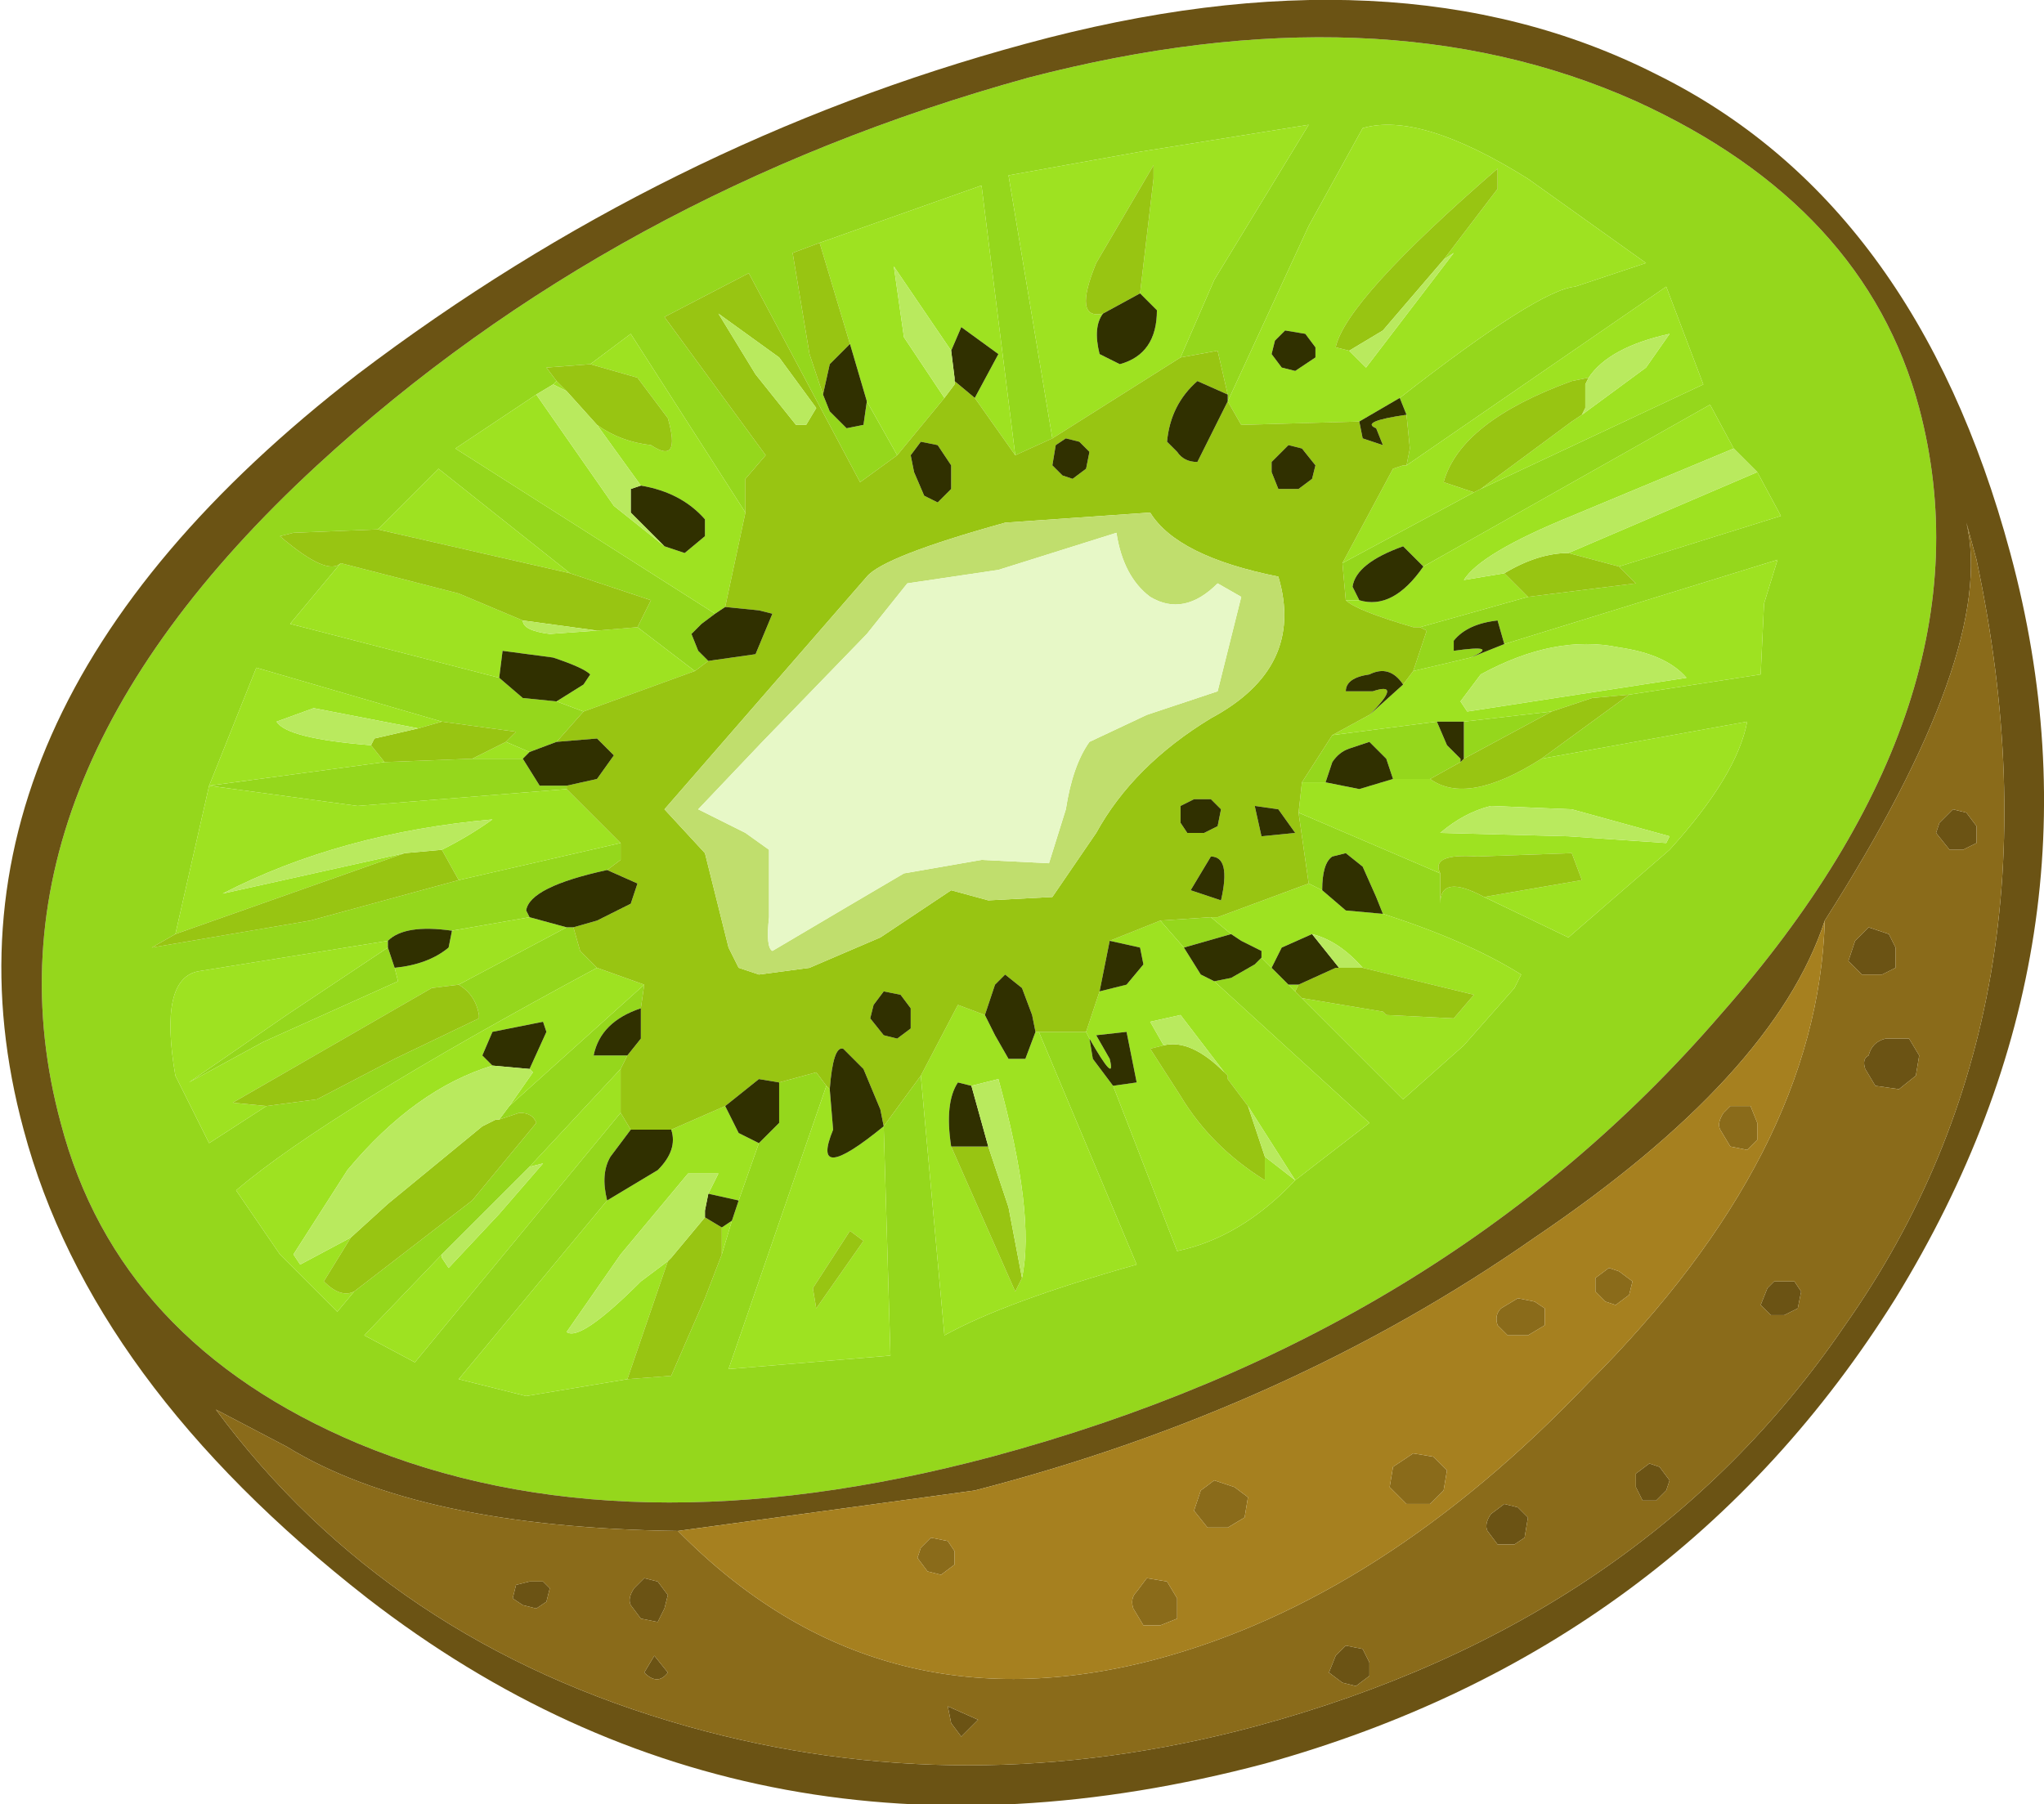 <?xml version="1.0" encoding="UTF-8" standalone="no"?>
<svg xmlns:ffdec="https://www.free-decompiler.com/flash" xmlns:xlink="http://www.w3.org/1999/xlink" ffdec:objectType="shape" height="26.75px" width="30.3px" xmlns="http://www.w3.org/2000/svg">
  <g transform="matrix(1.0, 0.0, 0.0, 1.0, -9.0, -10.65)">
    <path d="M29.75 16.55 Q31.8 14.95 32.35 14.9 L33.4 14.55 31.65 13.3 Q30.05 12.3 29.2 12.55 L28.4 14.0 27.2 16.6 27.2 16.5 27.05 15.85 26.5 15.95 27.0 14.8 28.4 12.5 25.9 12.9 23.95 13.25 24.6 17.15 24.05 17.4 23.55 13.4 21.15 14.25 20.75 14.4 21.0 15.9 21.2 16.5 21.3 16.75 21.55 17.0 21.8 16.95 21.85 16.6 22.3 17.4 21.75 17.8 20.1 14.7 18.85 15.35 20.35 17.4 20.05 17.75 20.05 18.25 18.35 15.6 17.75 16.05 17.1 16.1 17.25 16.3 17.2 16.35 16.95 16.5 15.75 17.3 19.6 19.75 19.4 19.9 19.25 20.05 19.35 20.3 19.5 20.45 19.3 20.6 18.45 19.95 18.65 19.55 17.45 19.15 15.5 17.6 14.6 18.5 13.35 18.55 13.15 18.6 Q13.85 19.2 14.05 19.0 L13.3 19.9 16.4 20.7 16.75 21.0 17.25 21.05 17.65 21.2 17.25 21.65 16.85 21.8 16.5 21.65 16.65 21.5 15.55 21.35 12.8 20.55 12.1 22.3 11.6 24.5 11.25 24.7 13.6 24.3 15.8 23.7 18.2 23.15 18.2 23.4 18.0 23.55 Q16.85 23.8 16.8 24.15 L16.85 24.25 15.7 24.45 Q15.0 24.35 14.75 24.6 L11.95 25.05 Q11.35 25.15 11.6 26.6 L12.1 27.6 12.95 27.05 13.7 26.95 14.85 26.35 16.1 25.75 16.1 25.7 Q16.05 25.4 15.8 25.25 L17.4 24.4 17.5 24.4 17.6 24.75 17.85 25.0 Q13.85 27.15 12.5 28.3 L13.15 29.25 14.0 30.1 14.25 29.8 16.0 28.45 16.95 27.3 Q16.9 27.15 16.7 27.15 L16.4 27.25 16.55 27.05 18.55 25.25 18.5 25.6 Q17.9 25.8 17.8 26.3 L18.3 26.3 18.2 26.5 16.85 27.95 15.55 29.25 14.4 30.45 15.15 30.85 18.2 27.15 18.35 27.4 18.05 27.8 Q17.9 28.05 18.0 28.45 L15.8 31.1 16.8 31.35 18.3 31.1 18.95 31.05 19.45 29.9 19.7 29.25 19.85 28.75 19.95 28.45 20.25 27.6 20.55 27.3 20.55 26.7 21.1 26.55 21.25 26.75 19.8 30.95 22.2 30.75 22.1 27.35 22.65 26.6 23.0 30.45 Q23.9 29.95 25.85 29.4 L24.4 25.95 25.1 25.95 25.15 26.05 25.2 26.35 25.5 26.75 26.45 29.2 Q27.4 29.0 28.2 28.15 L29.3 27.3 27.0 25.2 27.25 25.15 27.6 24.95 27.7 24.85 27.85 25.0 28.1 25.25 28.2 25.35 28.3 25.45 29.8 26.95 30.7 26.15 31.45 25.3 31.55 25.1 Q30.75 24.6 29.5 24.2 L29.4 23.95 29.2 23.5 28.95 23.3 28.75 23.35 Q28.6 23.45 28.6 23.85 L28.4 23.75 28.25 22.7 30.35 23.6 30.35 24.05 Q30.35 23.6 31.0 23.95 L32.25 24.55 33.75 23.25 Q34.75 22.15 34.9 21.35 L31.85 21.9 33.15 20.95 35.1 20.65 35.15 19.6 35.35 18.95 31.3 20.2 31.2 19.85 Q30.75 19.9 30.55 20.15 L30.55 20.3 Q31.25 20.2 30.8 20.4 L29.95 20.6 30.15 20.0 30.05 19.95 31.65 19.5 33.25 19.3 33.0 19.05 35.4 18.3 35.05 17.65 34.7 17.3 34.35 16.65 30.1 19.05 29.8 18.75 Q29.1 19.0 29.05 19.35 L29.15 19.55 28.95 19.55 28.9 19.0 30.85 17.95 30.95 17.9 34.25 16.35 33.7 14.9 29.85 17.55 29.9 17.3 29.85 16.8 29.75 16.55 M28.75 21.55 L30.3 21.35 30.45 21.7 30.65 21.9 30.65 21.95 30.2 22.2 29.65 22.2 29.55 21.9 29.3 21.65 29.0 21.75 Q28.85 21.8 28.75 21.95 L28.65 22.25 28.3 22.25 28.75 21.55 M30.7 21.35 L32.0 21.2 30.7 21.9 30.7 21.8 30.7 21.35 M26.55 24.7 L26.2 24.3 26.95 24.25 27.25 24.5 26.55 24.7 M33.25 12.15 Q36.65 13.7 37.45 16.7 38.6 21.05 34.5 25.7 30.4 30.45 23.7 32.25 18.25 33.7 14.3 32.05 10.75 30.55 9.9 27.3 8.55 22.3 13.7 17.55 18.1 13.5 24.25 11.8 29.45 10.45 33.25 12.15 M14.7 21.95 L16.0 21.9 16.75 21.9 17.0 22.3 17.4 22.3 17.4 22.35 14.3 22.6 12.1 22.3 14.7 21.95 M14.75 24.7 L14.85 25.0 14.9 25.2 12.9 26.1 11.8 26.7 13.25 25.7 14.75 24.7" fill="#95d71c" fill-rule="evenodd" stroke="none"/>
    <path d="M27.2 16.6 L28.4 14.0 29.2 12.55 Q30.05 12.3 31.65 13.3 L33.4 14.55 32.35 14.9 Q31.8 14.95 29.75 16.55 L29.15 16.9 27.4 16.95 27.2 16.6 M29.85 17.55 L33.7 14.9 34.25 16.35 30.95 17.9 32.3 16.9 32.45 16.8 33.4 16.1 33.75 15.6 Q32.85 15.8 32.55 16.25 L32.3 16.3 Q30.65 16.9 30.4 17.8 L30.85 17.95 28.9 19.0 29.65 17.6 29.8 17.55 29.85 17.55 M28.95 19.55 L29.15 19.55 Q29.65 19.7 30.1 19.05 L34.35 16.65 34.7 17.3 32.3 18.3 Q30.95 18.85 30.7 19.25 L31.3 19.15 31.65 19.5 30.05 19.95 29.95 19.95 Q29.1 19.7 28.95 19.55 M35.05 17.65 L35.4 18.3 33.0 19.05 32.25 18.85 35.05 17.65 M29.95 20.6 L30.8 20.4 31.3 20.2 35.35 18.95 35.15 19.6 35.1 20.65 33.15 20.95 32.6 21.0 32.0 21.2 30.7 21.35 30.3 21.35 28.75 21.55 29.3 21.25 29.8 20.8 29.95 20.6 M31.85 21.9 L34.9 21.35 Q34.75 22.15 33.75 23.25 L32.25 24.55 31.0 23.95 32.45 23.7 32.3 23.3 30.9 23.35 Q30.2 23.3 30.35 23.6 L28.25 22.7 28.3 22.25 28.65 22.25 29.15 22.35 29.65 22.2 30.2 22.2 Q30.75 22.6 31.85 21.9 M28.4 23.75 L28.6 23.85 28.95 24.15 29.5 24.2 Q30.75 24.6 31.55 25.1 L31.45 25.3 30.7 26.15 29.8 26.95 28.3 25.45 29.5 25.65 29.55 25.7 30.55 25.75 30.85 25.4 29.2 25.0 Q28.85 24.6 28.45 24.5 L28.0 24.7 27.85 25.0 27.7 24.85 27.7 24.75 27.4 24.6 27.25 24.5 26.95 24.25 27.05 24.25 28.4 23.75 M28.2 25.35 L28.1 25.25 28.25 25.25 28.2 25.35 M27.0 25.2 L29.3 27.3 28.2 28.15 Q27.4 29.0 26.45 29.2 L25.5 26.75 25.85 26.7 25.7 25.95 25.25 26.0 25.45 26.35 Q25.55 26.75 25.15 26.05 L25.1 25.95 25.3 25.35 25.7 25.25 25.95 24.95 25.9 24.7 25.45 24.6 26.2 24.3 26.55 24.7 26.8 25.1 27.0 25.2 M24.4 25.95 L25.85 29.4 Q23.9 29.95 23.0 30.45 L22.65 26.6 23.2 25.55 23.6 25.7 23.75 26.0 23.95 26.35 24.2 26.35 24.35 25.95 24.4 25.95 M22.1 27.35 L22.2 30.75 19.8 30.95 21.25 26.75 21.3 26.8 21.35 27.4 Q21.0 28.25 22.1 27.35 M20.25 27.6 L19.95 28.45 19.5 28.35 19.65 28.05 19.2 28.05 18.2 29.25 17.4 30.4 Q17.6 30.55 18.5 29.65 L18.9 29.35 18.3 31.1 16.8 31.35 15.8 31.1 18.0 28.45 18.75 28.0 Q19.05 27.7 18.95 27.4 L19.75 27.05 19.95 27.45 20.25 27.6 M19.85 28.75 L19.7 29.25 19.7 28.85 19.85 28.75 M18.2 27.15 L15.15 30.85 14.4 30.45 15.55 29.25 15.55 29.3 15.65 29.45 16.4 28.65 17.05 27.9 16.85 27.95 18.2 26.5 18.2 27.15 M18.55 25.25 L16.55 27.05 16.9 26.55 16.85 26.5 17.1 25.95 17.05 25.8 16.3 25.95 16.15 26.3 16.3 26.45 Q15.15 26.8 14.15 28.0 L13.35 29.25 13.45 29.4 14.2 29.0 13.8 29.65 Q14.05 29.9 14.25 29.8 L14.0 30.1 13.15 29.25 12.5 28.3 Q13.85 27.15 17.85 25.0 L18.55 25.25 M17.4 24.4 L15.8 25.25 15.4 25.3 12.45 27.0 12.95 27.05 12.1 27.6 11.6 26.6 Q11.35 25.15 11.95 25.05 L14.75 24.6 14.75 24.7 13.25 25.7 11.8 26.7 12.9 26.1 14.9 25.2 14.85 25.0 Q15.35 24.95 15.65 24.7 L15.7 24.45 16.85 24.25 17.4 24.4 M18.2 23.15 L15.8 23.7 15.55 23.25 Q15.95 23.05 16.3 22.8 14.05 23.0 12.3 23.9 L15.0 23.3 11.6 24.5 12.1 22.3 12.8 20.55 15.55 21.35 15.2 21.45 13.65 21.15 13.1 21.35 Q13.25 21.6 14.5 21.7 L14.7 21.95 12.1 22.3 14.3 22.6 17.4 22.35 18.2 23.15 M16.5 21.65 L16.85 21.8 16.75 21.9 16.0 21.9 16.5 21.65 M17.65 21.2 L17.25 21.05 17.65 20.8 17.75 20.65 Q17.65 20.55 17.2 20.4 L16.45 20.3 16.4 20.7 13.3 19.9 14.05 19.0 15.8 19.45 16.75 19.85 Q16.75 20.0 17.15 20.05 L17.85 20.0 18.45 19.95 19.3 20.6 17.65 21.2 M14.6 18.5 L15.5 17.6 17.45 19.15 14.6 18.5 M19.6 19.75 L15.75 17.3 16.95 16.5 18.1 18.15 18.85 18.75 19.15 18.85 19.45 18.6 19.45 18.35 Q19.1 17.95 18.5 17.85 L17.85 16.95 Q18.2 17.2 18.65 17.25 19.1 17.55 18.9 16.85 L18.45 16.25 17.75 16.05 18.35 15.6 20.05 18.25 19.75 19.65 19.6 19.75 M17.2 16.35 L17.25 16.3 17.4 16.45 17.2 16.35 M22.3 17.4 L21.85 16.6 21.6 15.75 21.15 14.25 23.55 13.4 24.05 17.4 23.45 16.55 23.8 15.9 23.25 15.5 23.1 15.85 22.25 14.6 22.4 15.65 22.9 16.4 23.0 16.55 22.3 17.4 M24.6 17.15 L23.95 13.25 25.9 12.9 28.4 12.5 27.0 14.8 26.5 15.95 24.6 17.15 M25.9 15.0 L26.1 13.3 26.1 13.1 25.25 14.55 Q24.9 15.4 25.35 15.3 25.2 15.5 25.3 15.9 L25.6 16.05 Q26.15 15.9 26.15 15.25 L25.9 15.0 M28.05 15.55 L27.9 15.7 27.85 15.9 28.0 16.1 28.2 16.15 28.5 15.95 28.5 15.8 28.35 15.6 28.05 15.55 M30.4 14.5 L31.2 13.45 31.2 13.15 Q28.95 15.1 28.8 15.8 L29.0 15.85 29.25 16.1 30.55 14.4 30.4 14.5 M33.0 20.25 Q32.05 20.05 30.95 20.65 L30.65 21.05 30.75 21.2 34.0 20.7 Q33.7 20.35 33.0 20.25 M33.75 23.05 L32.3 22.65 31.1 22.6 Q30.7 22.7 30.35 23.0 L32.25 23.05 33.7 23.15 33.75 23.05 M27.15 26.55 L26.5 25.7 26.05 25.8 26.25 26.15 26.05 26.2 26.5 26.9 Q26.95 27.65 27.75 28.15 L27.75 27.8 28.2 28.15 27.5 27.05 27.2 26.65 27.2 26.6 27.15 26.55 M23.4 26.75 L23.2 26.7 Q23.0 27.0 23.1 27.65 L24.05 29.8 24.15 29.6 Q24.35 28.65 23.8 26.65 L23.4 26.75 M21.8 29.05 L21.6 28.9 21.05 29.75 21.1 30.05 21.8 29.05" fill="#9ee221" fill-rule="evenodd" stroke="none"/>
    <path d="M29.85 16.8 L29.9 17.3 29.85 17.55 29.8 17.55 29.65 17.6 28.9 19.0 28.95 19.55 Q29.1 19.7 29.95 19.95 L30.05 19.95 30.15 20.0 29.95 20.6 29.8 20.8 Q29.6 20.5 29.3 20.65 28.95 20.7 28.95 20.9 L29.35 20.9 Q29.8 20.75 29.3 21.25 L28.75 21.55 28.3 22.25 28.25 22.7 28.4 23.75 27.05 24.25 26.95 24.25 26.2 24.3 25.45 24.6 25.3 25.35 25.1 25.95 24.4 25.95 24.35 25.95 24.3 25.7 24.15 25.3 23.9 25.1 23.75 25.25 23.6 25.7 23.2 25.55 22.65 26.6 22.1 27.35 22.05 27.1 21.8 26.5 21.5 26.2 Q21.35 26.15 21.3 26.8 L21.25 26.75 21.1 26.55 20.55 26.7 20.25 26.65 19.75 27.05 18.95 27.4 18.35 27.4 18.2 27.15 18.2 26.5 18.3 26.3 18.5 26.05 18.5 25.6 18.55 25.25 17.85 25.0 17.6 24.75 17.5 24.4 17.85 24.3 18.35 24.05 18.45 23.75 18.0 23.55 18.2 23.4 18.2 23.15 17.4 22.35 17.4 22.3 17.85 22.2 18.1 21.85 17.85 21.6 17.25 21.65 17.65 21.2 19.3 20.6 19.5 20.45 20.2 20.35 20.45 19.75 20.25 19.7 19.75 19.65 20.05 18.25 20.05 17.75 20.35 17.4 18.85 15.35 20.1 14.7 21.75 17.8 22.3 17.4 23.0 16.55 23.15 16.35 23.15 16.3 23.45 16.55 24.05 17.4 24.6 17.15 26.5 15.95 27.05 15.85 27.2 16.5 26.75 16.3 Q26.35 16.65 26.3 17.2 L26.45 17.35 Q26.55 17.5 26.75 17.5 L27.2 16.6 27.4 16.95 29.15 16.9 29.2 17.15 29.5 17.25 29.4 17.0 Q29.15 16.9 29.85 16.8 M30.95 17.9 L30.85 17.95 30.4 17.8 Q30.65 16.9 32.3 16.3 L32.55 16.25 32.5 16.35 32.5 16.7 32.45 16.8 32.3 16.9 30.95 17.9 M33.0 19.05 L33.25 19.3 31.65 19.5 31.3 19.15 Q31.8 18.85 32.25 18.85 L33.0 19.05 M33.15 20.95 L31.85 21.9 Q30.75 22.6 30.2 22.2 L30.65 21.95 30.7 21.9 32.0 21.2 32.6 21.0 33.15 20.95 M31.0 23.95 Q30.35 23.6 30.35 24.05 L30.35 23.6 Q30.2 23.3 30.9 23.35 L32.3 23.3 32.45 23.7 31.0 23.95 M28.3 25.45 L28.2 25.35 28.25 25.25 28.8 25.0 28.85 25.0 29.2 25.0 30.85 25.4 30.55 25.75 29.55 25.7 29.5 25.65 28.3 25.45 M19.7 29.25 L19.45 29.9 18.95 31.05 18.3 31.1 18.9 29.35 18.95 29.3 19.45 28.7 19.7 28.85 19.7 29.25 M16.4 27.25 L16.7 27.15 Q16.9 27.15 16.95 27.3 L16.0 28.45 14.25 29.8 Q14.05 29.9 13.8 29.65 L14.2 29.0 14.75 28.5 16.15 27.35 16.35 27.25 16.4 27.25 M15.8 25.25 Q16.05 25.4 16.1 25.7 L16.1 25.75 14.85 26.35 13.7 26.95 12.95 27.05 12.45 27.0 15.4 25.3 15.8 25.25 M15.8 23.7 L13.6 24.3 11.25 24.7 11.6 24.5 15.0 23.3 15.55 23.25 15.8 23.7 M15.55 21.35 L16.65 21.5 16.5 21.65 16.0 21.9 14.7 21.95 14.5 21.7 14.55 21.6 15.2 21.45 15.55 21.35 M14.05 19.0 Q13.85 19.2 13.15 18.6 L13.35 18.55 14.6 18.5 17.45 19.15 18.65 19.55 18.45 19.95 17.85 20.0 16.75 19.85 15.8 19.45 14.05 19.0 M17.25 16.3 L17.1 16.1 17.75 16.05 18.45 16.25 18.9 16.85 Q19.1 17.55 18.65 17.25 18.2 17.2 17.85 16.95 L17.4 16.45 17.25 16.3 M21.2 16.5 L21.0 15.9 20.75 14.4 21.15 14.25 21.6 15.75 21.3 16.05 21.2 16.5 M25.35 15.3 Q24.9 15.4 25.25 14.55 L26.1 13.1 26.1 13.3 25.9 15.0 25.35 15.3 M29.0 15.85 L28.8 15.8 Q28.95 15.1 31.2 13.15 L31.2 13.45 30.4 14.5 29.5 15.55 29.0 15.85 M28.1 17.25 L27.85 17.5 27.85 17.65 27.95 17.9 28.25 17.9 28.45 17.75 28.5 17.55 28.3 17.3 28.1 17.25 M19.65 15.3 L20.2 16.2 20.8 16.95 20.95 16.95 21.1 16.7 20.55 15.95 19.65 15.3 M22.65 17.2 L22.5 17.4 22.55 17.65 22.7 18.0 22.9 18.1 23.1 17.9 23.1 17.55 22.9 17.25 22.65 17.2 M24.8 17.15 L24.65 17.25 24.6 17.55 24.75 17.7 24.9 17.75 25.1 17.6 25.15 17.35 25.0 17.2 24.8 17.15 M21.85 19.2 L18.85 22.65 19.45 23.3 19.8 24.7 19.95 25.0 20.25 25.1 21.0 25.0 22.05 24.55 23.1 23.85 23.65 24.0 24.6 23.95 25.25 23.0 Q25.8 22.0 26.95 21.3 28.35 20.55 27.95 19.2 26.45 18.9 26.05 18.25 L23.9 18.4 Q22.1 18.9 21.85 19.2 M27.05 22.9 L27.1 22.65 26.95 22.5 26.7 22.5 26.5 22.6 26.5 22.85 26.6 23.0 26.85 23.0 27.05 22.9 M27.95 22.65 L27.6 22.6 27.7 23.05 28.2 23.0 27.95 22.65 M26.65 23.85 L27.1 24.0 Q27.25 23.35 26.95 23.35 L26.65 23.85 M26.25 26.15 Q26.65 26.05 27.15 26.55 L27.2 26.6 27.2 26.65 27.5 27.05 27.75 27.8 27.75 28.15 Q26.95 27.65 26.5 26.9 L26.05 26.2 26.25 26.15 M23.1 27.65 L23.65 27.65 23.95 28.55 24.15 29.6 24.05 29.8 23.1 27.65 M21.95 25.55 L21.9 25.75 22.1 26.0 22.3 26.05 22.5 25.9 22.5 25.6 22.35 25.4 22.1 25.35 21.95 25.55 M21.8 29.05 L21.1 30.05 21.05 29.75 21.6 28.9 21.8 29.05" fill="#98c512" fill-rule="evenodd" stroke="none"/>
    <path d="M29.75 16.55 L29.85 16.8 Q29.15 16.9 29.4 17.0 L29.5 17.25 29.2 17.15 29.15 16.9 29.75 16.55 M29.15 19.55 L29.05 19.35 Q29.1 19.0 29.8 18.75 L30.1 19.05 Q29.65 19.7 29.15 19.55 M30.8 20.4 Q31.25 20.2 30.55 20.3 L30.55 20.15 Q30.75 19.9 31.2 19.85 L31.3 20.2 30.8 20.4 M28.6 23.85 Q28.6 23.45 28.75 23.35 L28.95 23.3 29.2 23.5 29.4 23.95 29.5 24.2 28.95 24.15 28.6 23.85 M28.1 25.25 L27.85 25.0 28.0 24.7 28.45 24.5 28.85 25.0 28.8 25.0 28.25 25.25 28.1 25.25 M27.7 24.85 L27.6 24.95 27.25 25.15 27.0 25.2 26.8 25.1 26.55 24.7 27.25 24.5 27.4 24.6 27.7 24.75 27.7 24.85 M25.5 26.75 L25.2 26.35 25.15 26.05 Q25.55 26.75 25.45 26.35 L25.25 26.0 25.7 25.95 25.85 26.7 25.5 26.75 M20.55 26.7 L20.55 27.3 20.25 27.6 19.95 27.45 19.75 27.05 20.25 26.65 20.55 26.7 M19.95 28.45 L19.85 28.75 19.7 28.85 19.45 28.7 19.45 28.6 19.5 28.35 19.95 28.45 M18.0 28.45 Q17.9 28.05 18.05 27.8 L18.35 27.4 18.95 27.4 Q19.05 27.7 18.75 28.0 L18.0 28.45 M18.3 26.3 L17.8 26.3 Q17.9 25.8 18.5 25.6 L18.5 26.05 18.3 26.3 M17.5 24.4 L17.4 24.4 16.85 24.25 16.8 24.15 Q16.85 23.8 18.0 23.55 L18.45 23.75 18.35 24.05 17.85 24.3 17.5 24.4 M14.75 24.6 Q15.0 24.35 15.7 24.45 L15.65 24.7 Q15.35 24.95 14.85 25.0 L14.75 24.7 14.75 24.6 M16.85 21.8 L17.25 21.65 17.85 21.6 18.1 21.85 17.85 22.2 17.4 22.3 17.0 22.3 16.75 21.9 16.85 21.8 M17.25 21.05 L16.75 21.0 16.4 20.7 16.45 20.3 17.2 20.4 Q17.65 20.55 17.75 20.65 L17.65 20.8 17.25 21.05 M19.5 20.45 L19.35 20.3 19.25 20.05 19.4 19.9 19.6 19.75 19.75 19.65 20.25 19.7 20.45 19.75 20.2 20.35 19.5 20.45 M21.85 16.6 L21.8 16.95 21.55 17.0 21.3 16.75 21.2 16.5 21.3 16.05 21.6 15.75 21.85 16.6 M27.2 16.5 L27.2 16.6 26.75 17.5 Q26.55 17.5 26.45 17.35 L26.3 17.2 Q26.35 16.65 26.75 16.3 L27.2 16.5 M25.35 15.3 L25.9 15.0 26.15 15.25 Q26.15 15.9 25.6 16.05 L25.3 15.9 Q25.2 15.5 25.35 15.3 M28.05 15.55 L28.35 15.6 28.5 15.8 28.5 15.95 28.2 16.15 28.0 16.1 27.85 15.9 27.9 15.7 28.05 15.55 M28.1 17.25 L28.3 17.3 28.5 17.55 28.45 17.75 28.25 17.9 27.95 17.9 27.85 17.65 27.85 17.5 28.1 17.25 M22.65 17.2 L22.9 17.25 23.1 17.55 23.1 17.9 22.9 18.1 22.7 18.0 22.55 17.65 22.5 17.4 22.65 17.2 M23.1 15.85 L23.25 15.5 23.8 15.9 23.45 16.55 23.15 16.3 23.15 16.25 23.1 15.85 M24.8 17.15 L25.0 17.2 25.15 17.35 25.1 17.6 24.9 17.75 24.75 17.7 24.6 17.55 24.65 17.25 24.8 17.15 M29.8 20.8 L29.3 21.25 Q29.8 20.75 29.35 20.9 L28.95 20.9 Q28.95 20.7 29.3 20.65 29.6 20.5 29.8 20.8 M30.3 21.35 L30.7 21.35 30.7 21.8 30.7 21.9 30.65 21.95 30.65 21.9 30.45 21.7 30.3 21.35 M27.95 22.65 L28.2 23.0 27.7 23.05 27.6 22.6 27.95 22.65 M27.05 22.9 L26.85 23.0 26.6 23.0 26.5 22.85 26.5 22.6 26.7 22.5 26.95 22.5 27.1 22.65 27.05 22.9 M25.45 24.6 L25.9 24.7 25.95 24.95 25.7 25.25 25.3 25.35 25.45 24.6 M26.65 23.85 L26.95 23.35 Q27.25 23.35 27.1 24.0 L26.65 23.85 M29.65 22.2 L29.15 22.35 28.65 22.25 28.75 21.95 Q28.85 21.8 29.0 21.75 L29.3 21.65 29.55 21.9 29.65 22.2 M18.85 18.75 L18.35 18.25 18.35 17.9 18.5 17.85 Q19.1 17.95 19.45 18.35 L19.45 18.6 19.15 18.85 18.85 18.75 M16.3 26.45 L16.15 26.3 16.3 25.95 17.05 25.8 17.1 25.95 16.85 26.5 16.3 26.45 M23.6 25.7 L23.75 25.25 23.9 25.1 24.15 25.3 24.3 25.7 24.35 25.95 24.2 26.35 23.95 26.35 23.75 26.0 23.6 25.7 M23.65 27.65 L23.1 27.65 Q23.0 27.0 23.2 26.7 L23.4 26.75 23.65 27.65 M21.95 25.55 L22.1 25.35 22.35 25.4 22.5 25.6 22.5 25.9 22.3 26.05 22.1 26.0 21.9 25.75 21.95 25.55 M22.1 27.35 Q21.0 28.25 21.35 27.4 L21.3 26.8 Q21.35 26.15 21.5 26.2 L21.8 26.5 22.05 27.1 22.1 27.35" fill="#303000" fill-rule="evenodd" stroke="none"/>
    <path d="M34.7 17.3 L35.05 17.65 32.25 18.85 Q31.8 18.85 31.3 19.15 L30.7 19.25 Q30.95 18.85 32.3 18.3 L34.7 17.3 M15.55 29.25 L16.85 27.95 17.05 27.9 16.4 28.65 15.65 29.45 15.55 29.3 15.55 29.25 M16.55 27.05 L16.4 27.25 16.35 27.25 16.15 27.35 14.75 28.5 14.2 29.0 13.45 29.4 13.35 29.25 14.15 28.0 Q15.15 26.8 16.3 26.45 L16.85 26.5 16.9 26.55 16.55 27.05 M16.95 16.5 L17.2 16.35 17.4 16.45 17.85 16.95 18.5 17.85 18.35 17.9 18.35 18.25 18.85 18.75 18.1 18.15 16.95 16.5 M29.0 15.85 L29.5 15.55 30.4 14.5 30.55 14.4 29.25 16.1 29.0 15.85 M19.65 15.3 L20.55 15.95 21.1 16.7 20.95 16.95 20.8 16.95 20.2 16.2 19.65 15.3 M23.1 15.85 L23.15 16.25 23.15 16.3 23.15 16.35 23.0 16.55 22.9 16.4 22.4 15.65 22.25 14.6 23.1 15.85 M32.45 16.8 L32.5 16.7 32.5 16.35 32.55 16.25 Q32.85 15.8 33.75 15.6 L33.4 16.1 32.45 16.8 M33.0 20.25 Q33.7 20.35 34.0 20.7 L30.75 21.2 30.65 21.05 30.95 20.65 Q32.05 20.05 33.0 20.25 M33.75 23.05 L33.7 23.15 32.25 23.05 30.35 23.0 Q30.7 22.7 31.1 22.6 L32.3 22.65 33.75 23.05 M14.5 21.7 Q13.25 21.6 13.1 21.35 L13.65 21.15 15.2 21.45 14.55 21.6 14.5 21.7 M15.0 23.3 L12.3 23.9 Q14.05 23.0 16.3 22.8 15.95 23.05 15.55 23.25 L15.0 23.3 M17.85 20.0 L17.15 20.05 Q16.75 20.0 16.75 19.85 L17.85 20.0 M19.5 28.35 L19.45 28.6 19.45 28.7 18.95 29.3 18.9 29.35 18.5 29.65 Q17.6 30.55 17.4 30.4 L18.2 29.25 19.2 28.05 19.65 28.05 19.5 28.35 M29.2 25.0 L28.85 25.0 28.45 24.5 Q28.85 24.6 29.2 25.0 M26.25 26.15 L26.05 25.8 26.5 25.7 27.15 26.55 Q26.65 26.05 26.25 26.15 M27.5 27.05 L28.2 28.15 27.75 27.8 27.5 27.05 M23.65 27.65 L23.4 26.75 23.8 26.65 Q24.35 28.65 24.15 29.6 L23.95 28.55 23.65 27.65" fill="#b9ea5e" fill-rule="evenodd" stroke="none"/>
    <path d="M22.45 19.3 L21.85 20.05 20.3 21.65 19.35 22.65 20.05 23.0 20.4 23.25 20.4 24.25 Q20.35 24.7 20.45 24.75 L21.55 24.1 22.4 23.6 23.55 23.4 24.55 23.45 24.8 22.65 Q24.9 22.0 25.15 21.65 L26.0 21.25 27.05 20.9 27.4 19.5 27.05 19.3 Q26.55 19.8 26.05 19.5 25.65 19.2 25.55 18.55 L23.8 19.1 22.45 19.3 M21.85 19.2 Q22.1 18.9 23.9 18.4 L26.05 18.25 Q26.45 18.9 27.95 19.2 28.35 20.55 26.95 21.3 25.8 22.0 25.25 23.0 L24.6 23.95 23.65 24.0 23.1 23.85 22.05 24.55 21.0 25.0 20.25 25.1 19.95 25.0 19.8 24.7 19.45 23.3 18.85 22.65 21.85 19.2" fill="#c0de6d" fill-rule="evenodd" stroke="none"/>
    <path d="M22.45 19.3 L23.8 19.1 25.55 18.55 Q25.65 19.2 26.05 19.5 26.55 19.8 27.05 19.3 L27.4 19.5 27.05 20.9 26.0 21.25 25.15 21.65 Q24.9 22.0 24.8 22.65 L24.55 23.45 23.55 23.4 22.4 23.6 21.55 24.1 20.45 24.75 Q20.35 24.7 20.4 24.25 L20.4 23.25 20.05 23.0 19.35 22.65 20.3 21.65 21.85 20.05 22.45 19.3" fill="#e7f8c7" fill-rule="evenodd" stroke="none"/>
    <path d="M38.3 22.9 L38.3 23.15 38.1 23.25 37.9 23.25 37.7 23.0 37.75 22.85 37.95 22.65 38.15 22.7 38.3 22.9 M36.4 24.9 L36.5 24.6 36.7 24.4 37.0 24.5 37.1 24.7 37.1 25.0 36.9 25.1 36.6 25.1 36.4 24.9 M19.05 33.35 Q15.2 33.3 13.25 32.1 L12.2 31.55 Q14.75 35.0 19.2 36.25 23.3 37.4 27.6 36.25 33.35 34.7 36.35 30.3 39.7 25.55 38.3 18.95 L38.15 18.4 Q38.6 20.3 36.05 24.3 35.3 26.6 31.75 29.0 28.1 31.55 23.45 32.75 L19.05 33.35 M38.8 18.85 Q40.35 24.6 37.1 29.9 33.85 35.1 27.75 36.8 20.2 38.8 14.45 34.35 10.35 31.15 9.35 27.4 7.7 21.3 14.3 16.2 18.85 12.75 24.2 11.3 29.7 9.8 33.55 11.75 37.4 13.65 38.8 18.85 M33.25 12.15 Q29.45 10.45 24.25 11.8 18.1 13.5 13.7 17.55 8.55 22.3 9.9 27.3 10.75 30.55 14.3 32.05 18.25 33.7 23.7 32.25 30.4 30.45 34.5 25.7 38.6 21.05 37.45 16.7 36.65 13.7 33.25 12.15 M18.9 35.45 Q18.75 35.65 18.55 35.45 L18.7 35.2 18.9 35.45 M18.75 34.7 L18.5 34.65 18.35 34.45 Q18.3 34.35 18.4 34.2 L18.55 34.05 18.75 34.1 18.9 34.3 18.85 34.5 18.75 34.7 M16.6 34.35 L16.65 34.15 16.85 34.1 17.05 34.1 17.15 34.2 17.1 34.4 16.95 34.5 16.75 34.45 16.6 34.35 M35.6 29.65 L35.7 29.8 35.65 30.05 35.45 30.15 35.25 30.15 35.1 30.0 35.2 29.75 35.3 29.65 35.6 29.65 M36.95 26.05 L37.3 26.05 37.45 26.3 37.4 26.6 37.15 26.8 36.8 26.75 36.65 26.5 Q36.6 26.35 36.7 26.3 36.75 26.1 36.95 26.05 M31.5 33.0 L31.65 33.15 31.6 33.45 31.45 33.55 31.2 33.55 31.05 33.35 Q31.0 33.25 31.1 33.1 L31.3 32.95 31.5 33.0 M33.6 32.4 L33.75 32.6 33.7 32.75 33.55 32.9 33.35 32.9 33.25 32.7 33.25 32.5 33.45 32.35 33.6 32.4 M23.5 36.15 L23.25 36.4 23.1 36.2 23.05 35.95 23.5 36.15 M28.95 35.05 L29.2 35.1 29.3 35.3 29.3 35.5 29.1 35.65 28.9 35.6 28.7 35.45 28.8 35.2 28.95 35.05" fill="#6b5314" fill-rule="evenodd" stroke="none"/>
    <path d="M36.4 24.9 L36.6 25.1 36.9 25.1 37.1 25.0 37.1 24.7 37.0 24.5 36.7 24.4 36.5 24.6 36.4 24.9 M38.3 22.9 L38.15 22.7 37.95 22.65 37.75 22.85 37.7 23.0 37.9 23.25 38.1 23.25 38.3 23.15 38.3 22.9 M36.05 24.3 Q38.6 20.3 38.15 18.4 L38.3 18.95 Q39.7 25.55 36.35 30.3 33.35 34.7 27.6 36.25 23.3 37.4 19.2 36.25 14.75 35.0 12.2 31.55 L13.25 32.1 Q15.2 33.3 19.05 33.35 22.0 36.35 26.15 35.25 29.5 34.35 32.55 31.15 35.95 27.75 36.05 24.3 M16.6 34.35 L16.75 34.45 16.95 34.5 17.1 34.4 17.15 34.2 17.05 34.1 16.85 34.1 16.65 34.15 16.6 34.35 M18.75 34.7 L18.85 34.5 18.9 34.3 18.75 34.1 18.55 34.05 18.4 34.2 Q18.3 34.35 18.35 34.45 L18.5 34.65 18.75 34.7 M18.9 35.45 L18.7 35.2 18.55 35.45 Q18.75 35.65 18.9 35.45 M36.95 26.05 Q36.75 26.1 36.7 26.3 36.6 26.35 36.65 26.5 L36.8 26.75 37.15 26.8 37.4 26.6 37.45 26.3 37.3 26.05 36.95 26.05 M35.6 29.65 L35.3 29.65 35.2 29.75 35.1 30.0 35.25 30.15 35.45 30.15 35.65 30.05 35.7 29.8 35.6 29.65 M34.5 27.4 Q34.45 27.3 34.55 27.15 L34.65 27.05 34.95 27.05 35.05 27.3 35.05 27.55 34.9 27.7 34.65 27.65 34.5 27.4 M33.0 29.5 L33.2 29.65 33.15 29.85 32.95 30.0 32.8 29.95 32.65 29.8 32.65 29.6 32.85 29.45 33.0 29.5 M31.75 29.95 L31.9 30.05 31.9 30.3 31.65 30.45 31.35 30.45 31.2 30.3 Q31.15 30.15 31.25 30.05 L31.5 29.9 31.75 29.95 M33.6 32.4 L33.45 32.35 33.25 32.5 33.25 32.7 33.35 32.9 33.55 32.9 33.7 32.75 33.75 32.6 33.6 32.4 M31.5 33.0 L31.3 32.95 31.1 33.1 Q31.0 33.25 31.05 33.35 L31.2 33.55 31.45 33.55 31.6 33.45 31.65 33.15 31.5 33.0 M29.95 32.2 L30.25 32.25 30.45 32.45 30.4 32.75 30.2 32.95 29.85 32.95 29.6 32.7 29.65 32.4 29.95 32.2 M23.15 33.65 L23.15 33.85 22.95 34.0 22.75 33.95 22.6 33.75 22.65 33.6 22.8 33.45 23.05 33.5 23.15 33.65 M23.5 36.15 L23.05 35.95 23.1 36.2 23.25 36.4 23.5 36.15 M26.2 34.75 L25.95 34.75 25.8 34.5 Q25.75 34.35 25.85 34.25 L26.0 34.05 26.3 34.1 26.45 34.35 26.45 34.65 26.2 34.75 M27.0 32.6 L27.3 32.7 27.5 32.85 27.45 33.15 27.2 33.3 26.9 33.3 26.7 33.05 26.8 32.75 27.0 32.6 M28.95 35.05 L28.8 35.2 28.7 35.45 28.9 35.6 29.1 35.65 29.3 35.5 29.3 35.3 29.2 35.1 28.95 35.05" fill="#8a6b1a" fill-rule="evenodd" stroke="none"/>
    <path d="M36.05 24.3 Q35.95 27.75 32.55 31.15 29.5 34.35 26.15 35.25 22.0 36.35 19.05 33.35 L23.45 32.75 Q28.1 31.55 31.75 29.0 35.3 26.6 36.05 24.3 M34.5 27.4 L34.65 27.65 34.9 27.7 35.05 27.55 35.05 27.3 34.95 27.05 34.65 27.05 34.55 27.15 Q34.45 27.3 34.5 27.4 M31.75 29.95 L31.5 29.9 31.25 30.05 Q31.15 30.15 31.2 30.3 L31.35 30.45 31.65 30.45 31.9 30.3 31.9 30.05 31.75 29.95 M33.0 29.5 L32.85 29.45 32.65 29.6 32.65 29.8 32.8 29.95 32.95 30.0 33.15 29.85 33.2 29.65 33.0 29.5 M29.95 32.2 L29.65 32.4 29.6 32.7 29.85 32.95 30.2 32.95 30.4 32.75 30.45 32.45 30.25 32.25 29.95 32.2 M23.15 33.65 L23.05 33.5 22.8 33.45 22.65 33.6 22.6 33.75 22.75 33.95 22.95 34.0 23.15 33.85 23.15 33.65 M27.0 32.6 L26.8 32.75 26.7 33.05 26.9 33.3 27.2 33.3 27.45 33.15 27.5 32.85 27.3 32.7 27.0 32.6 M26.2 34.75 L26.45 34.65 26.45 34.35 26.3 34.1 26.0 34.05 25.85 34.25 Q25.75 34.35 25.8 34.5 L25.95 34.75 26.2 34.75" fill="#a6801f" fill-rule="evenodd" stroke="none"/>
  </g>
</svg>
